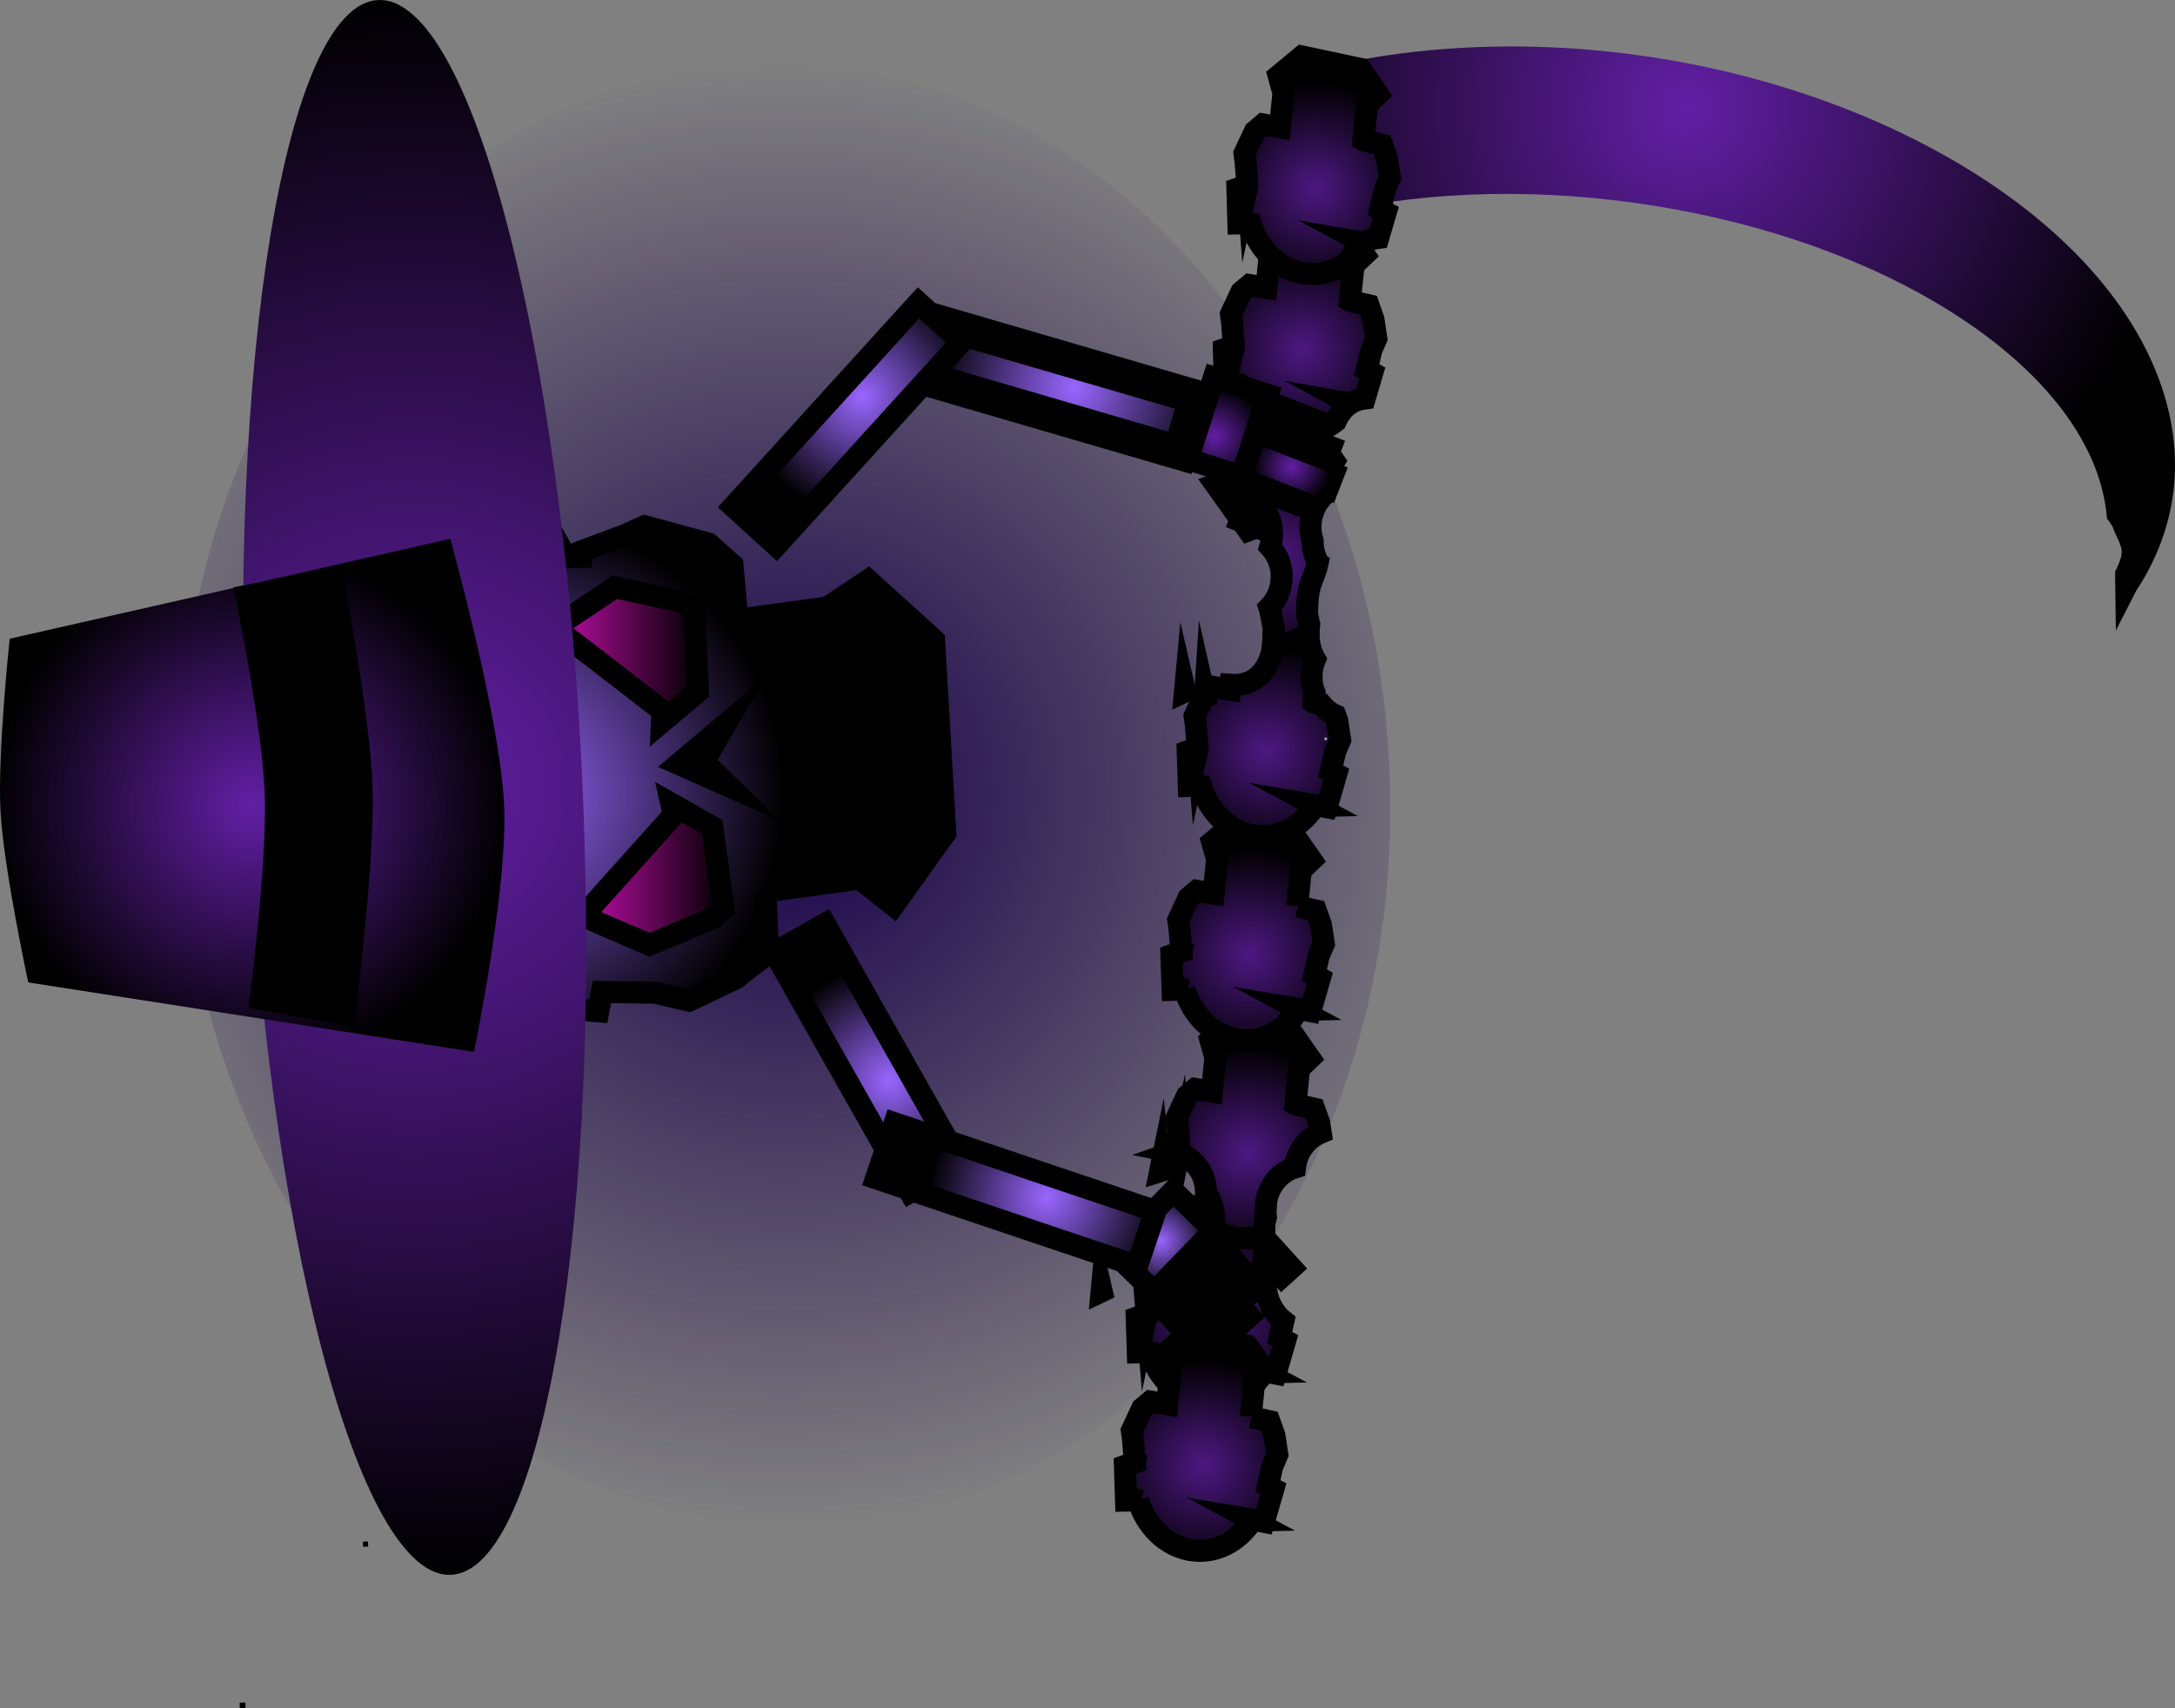 <svg version="1.1" xmlns="http://www.w3.org/2000/svg" xmlns:xlink="http://www.w3.org/1999/xlink" width="444.217" height="348.869" viewBox="0,0,444.217,348.869"><rect x="0" y="0" width="444.217" height="348.869" fill="#808080" stroke="none"/><defs><radialGradient cx="186.529" cy="167.999" r="149.418" gradientUnits="userSpaceOnUse" id="color-1"><stop offset="0" stop-color="#180049"/><stop offset="1" stop-color="#180049" stop-opacity="0"/></radialGradient><radialGradient cx="370.623" cy="27.684" r="101.935" gradientUnits="userSpaceOnUse" id="color-2"><stop offset="0" stop-color="#621fa5"/><stop offset="1" stop-color="#000000"/></radialGradient><radialGradient cx="274.424" cy="274.661" r="21.765" gradientUnits="userSpaceOnUse" id="color-3"><stop offset="0" stop-color="#4d1882"/><stop offset="1" stop-color="#000000"/></radialGradient><radialGradient cx="274.424" cy="274.661" r="21.765" gradientUnits="userSpaceOnUse" id="color-4"><stop offset="0" stop-color="#4d1882"/><stop offset="1" stop-color="#000000"/></radialGradient><radialGradient cx="281.163" cy="241.104" r="21.765" gradientUnits="userSpaceOnUse" id="color-5"><stop offset="0" stop-color="#4d1882"/><stop offset="1" stop-color="#000000"/></radialGradient><radialGradient cx="281.163" cy="241.104" r="21.765" gradientUnits="userSpaceOnUse" id="color-6"><stop offset="0" stop-color="#4d1882"/><stop offset="1" stop-color="#000000"/></radialGradient><radialGradient cx="281.509" cy="200.642" r="21.765" gradientUnits="userSpaceOnUse" id="color-7"><stop offset="0" stop-color="#4d1882"/><stop offset="1" stop-color="#000000"/></radialGradient><radialGradient cx="284.844" cy="158.998" r="21.765" gradientUnits="userSpaceOnUse" id="color-8"><stop offset="0" stop-color="#4d1882"/><stop offset="1" stop-color="#000000"/></radialGradient><radialGradient cx="286.315" cy="146.948" r="21.765" gradientUnits="userSpaceOnUse" id="color-9"><stop offset="0" stop-color="#4d1882"/><stop offset="1" stop-color="#000000"/></radialGradient><radialGradient cx="286.803" cy="120.086" r="21.765" gradientUnits="userSpaceOnUse" id="color-10"><stop offset="0" stop-color="#4d1882"/><stop offset="1" stop-color="#000000"/></radialGradient><radialGradient cx="292.227" cy="76.98" r="21.765" gradientUnits="userSpaceOnUse" id="color-11"><stop offset="0" stop-color="#4d1882"/><stop offset="1" stop-color="#000000"/></radialGradient><radialGradient cx="129.21" cy="167.769" r="57.258" gradientUnits="userSpaceOnUse" id="color-12"><stop offset="0" stop-color="#9966ff"/><stop offset="1" stop-color="#000000"/></radialGradient><linearGradient x1="145.353" y1="184.226" x2="174.09" y2="184.226" gradientUnits="userSpaceOnUse" id="color-13"><stop offset="0" stop-color="#bf0da6"/><stop offset="1" stop-color="#000000"/></linearGradient><linearGradient x1="139.561" y1="139.385" x2="168.862" y2="139.385" gradientUnits="userSpaceOnUse" id="color-14"><stop offset="0" stop-color="#bf0da6"/><stop offset="1" stop-color="#000000"/></linearGradient><radialGradient cx="290.13" cy="100.987" r="8.114" gradientUnits="userSpaceOnUse" id="color-15"><stop offset="0" stop-color="#621fa5"/><stop offset="1" stop-color="#000000"/></radialGradient><radialGradient cx="274.423" cy="94.775" r="10.208" gradientUnits="userSpaceOnUse" id="color-16"><stop offset="0" stop-color="#621fa5"/><stop offset="1" stop-color="#000000"/></radialGradient><radialGradient cx="245.595" cy="84.967" r="28.57" gradientUnits="userSpaceOnUse" id="color-17"><stop offset="0" stop-color="#9966ff"/><stop offset="1" stop-color="#000000"/></radialGradient><radialGradient cx="202.348" cy="86.706" r="24.095" gradientUnits="userSpaceOnUse" id="color-18"><stop offset="0" stop-color="#9966ff"/><stop offset="1" stop-color="#000000"/></radialGradient><radialGradient cx="263.361" cy="259.076" r="10.33" gradientUnits="userSpaceOnUse" id="color-19"><stop offset="0" stop-color="#9966ff"/><stop offset="1" stop-color="#000000"/></radialGradient><radialGradient cx="267.2" cy="268.113" r="23.372" gradientUnits="userSpaceOnUse" id="color-20"><stop offset="0" stop-color="#4d1882"/><stop offset="1" stop-color="#000000"/></radialGradient><radialGradient cx="279.188" cy="245.591" r="23.372" gradientUnits="userSpaceOnUse" id="color-21"><stop offset="0" stop-color="#4d1882"/><stop offset="1" stop-color="#000000"/></radialGradient><radialGradient cx="284.226" cy="145.61" r="23.372" gradientUnits="userSpaceOnUse" id="color-22"><stop offset="0" stop-color="#4d1882"/><stop offset="1" stop-color="#000000"/></radialGradient><radialGradient cx="110.974" cy="166.5" r="160.968" gradientUnits="userSpaceOnUse" id="color-23"><stop offset="0" stop-color="#621fa5"/><stop offset="1" stop-color="#000000"/></radialGradient><radialGradient cx="77.48" cy="170.119" r="52.444" gradientUnits="userSpaceOnUse" id="color-24"><stop offset="0" stop-color="#621fa5"/><stop offset="1" stop-color="#000000"/></radialGradient><radialGradient cx="294.991" cy="44.178" r="21.765" gradientUnits="userSpaceOnUse" id="color-25"><stop offset="0" stop-color="#4d1882"/><stop offset="1" stop-color="#000000"/></radialGradient><radialGradient cx="207.885" cy="226.355" r="24.095" gradientUnits="userSpaceOnUse" id="color-26"><stop offset="0" stop-color="#9966ff"/><stop offset="1" stop-color="#000000"/></radialGradient><radialGradient cx="240.102" cy="250.152" r="24.095" gradientUnits="userSpaceOnUse" id="color-27"><stop offset="0" stop-color="#9966ff"/><stop offset="1" stop-color="#000000"/></radialGradient><radialGradient cx="272.015" cy="304.934" r="21.765" gradientUnits="userSpaceOnUse" id="color-28"><stop offset="0" stop-color="#4d1882"/><stop offset="1" stop-color="#000000"/></radialGradient></defs><g transform="translate(-26.296,-5.696)"><g data-paper-data="{&quot;isPaintingLayer&quot;:true}" fill-rule="nonzero" stroke-linejoin="miter" stroke-miterlimit="10" stroke-dasharray="" stroke-dashoffset="0" style="mix-blend-mode: normal"><path d="M101.229,321.287l-0.54,0.025l-0.025,-0.54l0.54,-0.025z" fill="#000000" stroke="#000000" stroke-width="0.5" stroke-linecap="butt"/><path d="M76.177,354.274l-0.649,0.03l-0.03,-0.649l0.649,-0.03z" fill="#000000" stroke="#000000" stroke-width="0.5" stroke-linecap="butt"/><path d="M179.621,18.741c68.222,-3.157 126.619,61.109 130.434,143.542c3.815,82.433 -48.397,151.818 -116.618,154.976c-68.222,3.157 -126.619,-61.109 -130.434,-143.542c-3.815,-82.433 48.397,-151.818 116.618,-154.976z" fill="url(#color-1)" stroke="none" stroke-width="NaN" stroke-linecap="butt"/><g data-paper-data="{&quot;index&quot;:null}" fill="#ffffff" stroke="#000000" stroke-width="4.5" stroke-linecap="butt"><path d="M293.081,114.448l-0.979,2.505l-12.526,-4.894l0.979,-2.505z"/><path d="M284.279,112.891l-3.024,1.12l-6.703,-9.395l3.024,-1.12z"/></g><g fill="#ffffff" stroke="#000000" stroke-width="4.5" stroke-linecap="butt"><path d="M279.055,256.45l1.991,-1.808l9.039,9.957l-1.991,1.808z"/><path d="M272.332,255.828l-0.032,-3.224l11.168,2.912l0.032,3.224z"/></g><path d="M299.736,18.785c7.935,-1.712 16.439,-2.851 25.427,-3.338c63.536,-3.444 127.187,26.977 142.168,67.948c5.674,15.517 3.553,30.321 -4.724,42.915l-4.171,8.133c-0.038,-4 -0.14,-8.004 -0.161,-11.99c0.696,-1.377 1.197,-2.63 1.33,-3.592c0.244,-1.758 -1.153,-3.566 -1.73,-5.349c0,0 -0.344,-0.804 -1.252,-1.898c-1.04,-13.55 -10.477,-27.751 -28.457,-40.01c-33.126,-22.586 -84.803,-31.46 -125.592,-23.373z" fill="url(#color-2)" stroke="none" stroke-width="0" stroke-linecap="butt"/><path d="M284.268,264.831l0.182,0.041c-0.151,1.777 0.161,3.152 0.161,3.152l0.449,1.977c0.224,1.098 0.646,2.122 1.227,3.024c0.504,0.851 1.195,1.746 2.125,2.453l-0.765,3.391l1.127,0.608l-1.945,6.723l-1.787,-0.346l-0.505,-0.084c-0.024,0.038 -0.048,0.075 -0.072,0.113l0.157,0.084l-0.215,0.005c-3.357,5.158 -9.27,7.515 -14.843,5.367c-4.042,-1.558 -7.026,-5.146 -8.393,-9.473l-0.316,-0.053l-2.176,0.053l-0.226,-7.08l1.176,-0.42l0.873,-0.3c0.023,-0.17 0.048,-0.34 0.076,-0.51l-0.096,0.467l-0.299,-3.681c0.615,0.216 1.265,0.357 1.941,0.411c2.75,0.22 5.297,-1.041 6.944,-3.15c2.217,-1.397 3.791,-3.875 4.026,-6.804c0.05,-0.621 0.037,-1.231 -0.033,-1.824c0.631,-1.113 1.038,-2.391 1.148,-3.769c0.175,-2.187 -0.427,-4.245 -1.563,-5.869c-0.001,-0.474 -0.038,-0.939 -0.11,-1.394l10.941,2.277l1.324,1.9c-0,0.009 -0.001,0.018 -0.001,0.027c-0.014,0.117 -0.025,0.234 -0.035,0.352c-0.048,0.605 -0.037,1.2 0.028,1.778c-0.157,0.561 -0.262,1.146 -0.311,1.751c-0.082,1.024 0.006,2.019 0.24,2.955l-0.576,5.779zM284.126,285.701l0.272,0.145l0.075,-0.087z" fill="url(#color-3)" stroke="#000000" stroke-width="4.5" stroke-linecap="butt"/><path d="M260.485,274.022l0.003,0.037l-0.012,0.004z" fill="url(#color-4)" stroke="#000000" stroke-width="4.5" stroke-linecap="butt"/><path d="M291.007,231.274l0.79,0.176l0.184,0.041l2.709,0.605l1.024,2.863l0.317,2.045c-2.765,1.124 -4.859,3.803 -5.248,7.1c-3.197,0.969 -5.661,3.966 -5.959,7.689c-0.009,0.118 -0.017,0.236 -0.022,0.353c-0.014,0.117 -0.025,0.234 -0.035,0.352c-0.048,0.605 -0.037,1.2 0.028,1.778c-0.157,0.561 -0.262,1.146 -0.311,1.751c-0.05,0.621 -0.037,1.232 0.033,1.825c-2.584,0.952 -5.441,0.998 -8.214,-0.071c-0.815,-0.314 -1.587,-0.711 -2.312,-1.18c0.107,-0.452 0.181,-0.919 0.219,-1.397c0.175,-2.187 -0.427,-4.245 -1.563,-5.869c-0.01,-4.142 -2.793,-7.674 -6.604,-8.411l0.325,-0.116l0.873,-0.3c0.023,-0.17 0.048,-0.34 0.076,-0.51l-0.096,0.467l-0.382,-4.704l-0.233,-1.735l2.106,-4.536l1.672,-1.413l1.8,0.299l0.863,0.143l0.777,0.129l0.693,-7l-1,-3.539l4.71,-3.944l11.987,2.494l3.593,5.155l-2.198,2.101l-0.726,7.286z" fill="url(#color-5)" stroke="#000000" stroke-width="4.5" stroke-linecap="butt"/><path d="M267.224,240.465l0.003,0.037l-0.012,0.004z" fill="url(#color-6)" stroke="#000000" stroke-width="4.5" stroke-linecap="butt"/><path d="M291.354,190.812l0.79,0.176l0.184,0.041l2.709,0.605l1.024,2.863l0.611,3.937l-1.039,2.43l-0.899,3.985l1.127,0.608l-1.945,6.723l-1.787,-0.346l-0.916,-0.153l0.497,0.266l-0.335,0.008l0.441,-0.517c-3.291,5.513 -9.408,8.099 -15.164,5.88c-4.065,-1.567 -7.059,-5.186 -8.415,-9.546l0.385,0.133l-0.678,-0.113l-2.176,0.053l-0.226,-7.08l1.176,-0.42l0.873,-0.3c0.087,-0.653 0.211,-1.307 0.373,-1.957l-0.402,1.956l0.012,-0.004l-0.385,-4.742l-0.233,-1.735l2.106,-4.536l1.672,-1.413l1.8,0.299l0.863,0.143l0.777,0.129l0.693,-7l-1,-3.539l4.71,-3.944l11.987,2.494l3.593,5.155l-2.198,2.101l-0.726,7.286" fill="url(#color-7)" stroke="#000000" stroke-width="4.5" stroke-linecap="butt"/><path d="M294.689,149.168l0.79,0.176l0.184,0.041l0.443,0.099c0.783,0.971 1.77,1.756 2.899,2.276l0.391,1.092l0.611,3.937l-1.039,2.43l-0.899,3.985l1.127,0.608l-1.945,6.723l-1.787,-0.346l-0.505,-0.084c-0.024,0.038 -0.048,0.075 -0.072,0.113l0.157,0.084l-0.215,0.005c-3.357,5.158 -9.27,7.515 -14.843,5.367c-4.042,-1.558 -7.026,-5.146 -8.393,-9.473l-0.316,-0.053l-2.176,0.053l-0.226,-7.08l1.176,-0.42l0.873,-0.3c0.023,-0.17 0.048,-0.34 0.076,-0.51l-0.096,0.467l-0.382,-4.704l-0.233,-1.735l2.106,-4.536l1.672,-1.413l1.8,0.299l0.863,0.143l0.777,0.129l0.099,-0.995c8.009,0.558 8.695,-8.005 8.695,-8.005c0.059,-1.17 0.117,-2.341 0.176,-3.511l-0.21,-1.066l7.283,1.516l-0.007,0.089c0,0 -0.251,3.136 1.323,5.773c-0.361,0.866 -0.596,1.809 -0.675,2.803c-0.113,1.416 0.099,2.778 0.571,4.003l-0.194,1.946zM294.547,170.038l0.272,0.145l0.075,-0.087z" fill="url(#color-8)" stroke="#000000" stroke-width="4.5" stroke-linecap="butt"/><path d="M272.406,148.069l0.008,0.037l-0.011,0.006z" fill="url(#color-9)" stroke="#000000" stroke-width="4.5" stroke-linecap="butt"/><path d="M295.371,120.87c-0.382,1.907 -1.44,3.625 -1.778,5.54c-0.265,1.5 -0.36,3.039 -0.321,4.562c0.025,0.972 0.544,1.946 0.33,2.895l-0.057,0.706c0,0 -0.011,0.139 -0.014,0.383c-2.122,1.639 -4.63,2.564 -7.229,2.599c0.001,-0.007 0.001,-0.011 0.001,-0.011c0.059,-1.17 0.117,-2.341 0.176,-3.511l-0.697,-3.545c0,0 -0.066,-0.291 -0.225,-0.751c1.383,-1.423 2.307,-3.361 2.483,-5.551c0.211,-2.632 -0.705,-5.078 -2.32,-6.803c0.177,-0.599 0.295,-1.228 0.347,-1.879c0.226,-2.826 -0.846,-5.438 -2.689,-7.173c-0.642,-1.445 -1.74,-2.861 -3.614,-3.691l0.397,-4.008l-1,-3.539l4.71,-3.944l11.987,2.494l2.938,4.215c-0.56,0.917 -0.914,1.867 -1.136,2.653l-0.406,0.388l-0.371,3.723c-1.619,1.448 -2.719,3.554 -2.912,5.963c-0.099,1.24 0.051,2.438 0.407,3.539c-0.014,1.572 0.371,3.059 1.061,4.342c-0.019,0.134 -0.042,0.269 -0.069,0.402z" fill="url(#color-10)" stroke="#000000" stroke-width="4.5" stroke-linecap="butt"/><path d="M302.112,67.191l0.789,0.18l0.184,0.042l2.706,0.616l1.012,2.867l0.594,3.94l-1.049,2.426l-0.916,3.981l1.124,0.613l-1.53,5.205c-1.174,0.147 -2.147,0.522 -2.954,1.033l-0.191,-0.033l0.131,0.071c-1.444,0.935 -2.347,2.308 -2.908,3.581c-3.339,2.666 -7.672,3.539 -11.807,1.926c-4.036,-1.575 -7.005,-5.175 -8.353,-9.508l-0.316,-0.054l-2.176,0.044l-0.196,-7.081l1.178,-0.415l0.875,-0.296c0.023,-0.17 0.049,-0.34 0.078,-0.51l-0.098,0.466l-0.362,-4.706l-0.225,-1.736l2.125,-4.527l1.677,-1.406l1.799,0.307l0.863,0.147l0.776,0.132l0.723,-6.997l-0.985,-3.543l4.727,-3.924l11.977,2.544l3.571,5.17l-2.206,2.092l-0.757,7.283z" fill="url(#color-11)" stroke="#000000" stroke-width="4.5" stroke-linecap="butt"/><path d="M182.626,188.158l0.121,2.607l0.028,0.609l0.414,8.941l-6.568,5.156l-9.611,4.58l-6.955,-1.632l-10.823,-0.144l-0.737,3.96l-18.57,-1.593l-0.409,-5.862l-0.271,-2.99l-0.319,1.745l-0.263,-1.049l1.637,1.039c-16.454,-6.649 -27.475,-24.173 -25.973,-43.8c1.061,-13.862 8.136,-25.737 18.287,-32.949l-0.061,1.302l-0.201,-2.212l-1.707,-6.818l17.911,-5.488l1.921,3.422l1.397,2.549c1.731,-0.165 3.489,-0.215 5.266,-0.144l-5.283,0.052l0.019,0.034l11.827,-4.411l4.261,-1.903l13.102,3.575l4.814,4.313l0.537,5.873l0.258,2.817l0.232,2.535l18.371,-2.538l8.312,-5.537l13.472,12.177l2.297,39.445l-10.564,14.796l-6.952,-5.505l-19.124,2.628" fill="url(#color-12)" stroke="#000000" stroke-width="4.5" stroke-linecap="butt"/><path d="M171.783,193.266l-12.816,5.366l-13.614,-5.843l18.561,-20.7l-0.512,-2.268l8.381,4.757l2.306,16.848z" fill="url(#color-13)" stroke="#000000" stroke-width="4.5" stroke-linecap="round"/><path d="M168.075,130.152l0.787,16.794l-7.377,6.202l0.091,-2.324l-22.016,-16.98l12.325,-8.222l13.353,2.897z" data-paper-data="{&quot;index&quot;:null}" fill="url(#color-14)" stroke="#000000" stroke-width="4.5" stroke-linecap="round"/><path d="M164.881,161.702l9.531,-8.016l-4.351,7.555l5.103,5.021z" fill="#000000" stroke="#000000" stroke-width="4.5" stroke-linecap="round"/><path d="M191.929,167.945l3.65,-13.287l-5.372,-11.596l10.137,8.873z" data-paper-data="{&quot;index&quot;:null}" fill="#000000" stroke="#000000" stroke-width="4.5" stroke-linecap="round"/><path d="M293.421,106.672l-0.979,2.505l-12.526,-4.894l0.979,-2.505z" data-paper-data="{&quot;index&quot;:null}" fill="#ffffff" stroke="#000000" stroke-width="4.5" stroke-linecap="butt"/><path d="M296.52,92.107l-0.83,2.124l-10.621,-4.15l0.83,-2.124z" data-paper-data="{&quot;index&quot;:null}" fill="#ffffff" stroke="#000000" stroke-width="4.5" stroke-linecap="butt"/><path d="M298.651,102.436l-1.187,3.039l-15.193,-5.936l1.187,-3.039z" data-paper-data="{&quot;index&quot;:null}" fill="#ffffff" stroke="url(#color-15)" stroke-width="4.5" stroke-linecap="butt"/><path d="M298.104,96.999l-0.979,2.505l-12.526,-4.894l0.979,-2.505z" data-paper-data="{&quot;index&quot;:null}" fill="#ffffff" stroke="#000000" stroke-width="4.5" stroke-linecap="butt"/><path d="M279.898,102.974l-11.013,-3.521l5.325,-16.654l11.013,3.521z" data-paper-data="{&quot;index&quot;:null}" fill="url(#color-16)" stroke="#000000" stroke-width="4.5" stroke-linecap="butt"/><path d="M270.596,86.78l-3.324,11.4l-54.078,-15.768l3.324,-11.4z" data-paper-data="{&quot;index&quot;:null}" fill="url(#color-17)" stroke="#000000" stroke-width="7" stroke-linecap="butt"/><path d="M213.887,67.53l8.773,7.972l-37.814,41.614l-8.773,-7.972z" data-paper-data="{&quot;index&quot;:null}" fill="url(#color-18)" stroke="#000000" stroke-width="4.5" stroke-linecap="butt"/><path d="M297.294,156.859l-0.511,-0.049l0.049,-0.511l0.511,0.049z" fill="#a2a9a9" stroke="none" stroke-width="0" stroke-linecap="butt"/><path d="M272.152,260.273l1.991,-1.808l9.039,9.957l-1.991,1.808z" fill="#ffffff" stroke="#000000" stroke-width="4.5" stroke-linecap="butt"/><path d="M261.025,269.876l1.689,-1.533l7.664,8.443l-1.689,1.533z" fill="#ffffff" stroke="#000000" stroke-width="4.5" stroke-linecap="butt"/><path d="M268.136,264.549l2.415,-2.193l10.964,12.077l-2.415,2.193z" fill="#ffffff" stroke="#000000" stroke-width="4.5" stroke-linecap="butt"/><path d="M264.786,268.098l1.991,-1.808l9.039,9.957l-1.991,1.808z" fill="#ffffff" stroke="#000000" stroke-width="4.5" stroke-linecap="butt"/><path d="M262.041,269.529l-8.297,-8.053l12.178,-12.546l8.297,8.053z" fill="url(#color-19)" stroke="#000000" stroke-width="4.5" stroke-linecap="butt"/><path d="M251.293,269.361l0.009,0.039l-0.013,0.006z" fill="url(#color-20)" stroke="#000000" stroke-width="4.5" stroke-linecap="butt"/><path d="M263.251,244.828l0.004,0.04l-0.013,0.004z" fill="url(#color-21)" stroke="#000000" stroke-width="4.5" stroke-linecap="butt"/><path d="M268.32,146.858l0.009,0.039l-0.013,0.006z" fill="url(#color-22)" stroke="#000000" stroke-width="4.5" stroke-linecap="butt"/><path d="M103.532,5.704c18.908,-0.875 37.568,70.406 41.678,159.212c4.11,88.805 -7.886,161.506 -26.795,162.381c-18.908,0.875 -37.568,-70.406 -41.678,-159.212c-4.11,-88.805 7.886,-161.506 26.795,-162.381z" fill="url(#color-23)" stroke="none" stroke-width="0" stroke-linecap="butt"/><path d="M123.111,220.507l-91.043,-14.189c0,0 -5.046,-23.411 -5.667,-34.924c-0.641,-11.871 1.878,-35.261 1.878,-35.261l89.983,-20.402c0,0 10.167,36.42 10.998,54.375c0.782,16.907 -6.149,50.4 -6.149,50.4z" fill="url(#color-24)" stroke="none" stroke-width="0" stroke-linecap="butt"/><path d="M98.628,215.419l-21.578,-3.9c0,0 3.964,-29.802 3.29,-44.386c-0.677,-14.622 -6.374,-41.497 -6.374,-41.497l22.097,-4.14c0,0 5.845,29.821 6.331,45.083c0.496,15.587 -3.765,48.839 -3.765,48.839z" fill="#000000" stroke="none" stroke-width="NaN" stroke-linecap="butt"/><path d="M304.877,34.39l0.789,0.18l0.184,0.042l2.706,0.616l1.012,2.867l0.594,3.94l-1.049,2.426l-0.916,3.981l1.124,0.613l-1.53,5.205c-1.174,0.147 -2.147,0.522 -2.954,1.033l-0.191,-0.033l0.131,0.071c-1.444,0.935 -2.347,2.308 -2.908,3.581c-3.339,2.666 -7.672,3.539 -11.807,1.926c-4.036,-1.575 -7.005,-5.175 -8.353,-9.508l-0.316,-0.054l-2.176,0.044l-0.196,-7.081l1.178,-0.415l0.875,-0.296c0.023,-0.17 0.049,-0.34 0.078,-0.51l-0.098,0.466l-0.362,-4.706l-0.225,-1.736l2.125,-4.527l1.677,-1.406l1.799,0.307l0.863,0.147l0.776,0.132l0.723,-6.997l-0.985,-3.543l4.727,-3.924l11.977,2.544l3.571,5.17l-2.206,2.092l-0.756,7.283z" fill="url(#color-25)" stroke="#000000" stroke-width="4.5" stroke-linecap="butt"/><path d="M222.491,243.311l-10.315,5.841l-27.705,-48.928l10.315,-5.841z" data-paper-data="{&quot;index&quot;:null}" fill="url(#color-26)" stroke="#000000" stroke-width="4.5" stroke-linecap="butt"/><path d="M262.296,253.03l-3.783,11.234l-53.288,-17.945l3.783,-11.234z" data-paper-data="{&quot;index&quot;:null}" fill="url(#color-27)" stroke="#000000" stroke-width="4.5" stroke-linecap="butt"/><path d="M281.86,295.105l0.79,0.176l0.184,0.041l2.709,0.605l1.024,2.863l0.611,3.937l-1.039,2.43l-0.899,3.985l1.127,0.608l-1.945,6.723l-1.787,-0.346l-0.916,-0.153l0.497,0.266l-0.335,0.008l0.441,-0.517c-3.291,5.513 -9.408,8.099 -15.164,5.88c-4.065,-1.567 -7.059,-5.186 -8.415,-9.546l0.385,0.133l-0.678,-0.113l-2.176,0.053l-0.226,-7.08l1.176,-0.42l0.873,-0.3c0.087,-0.653 0.211,-1.307 0.373,-1.957l-0.402,1.956l0.012,-0.004l-0.385,-4.742l-0.233,-1.735l2.106,-4.536l1.672,-1.413l1.8,0.299l0.863,0.143l0.777,0.129l0.694,-7l-1,-3.539l4.71,-3.944l11.987,2.494l3.593,5.155l-2.198,2.101l-0.726,7.286" fill="url(#color-28)" stroke="#000000" stroke-width="4.5" stroke-linecap="butt"/></g></g></svg>